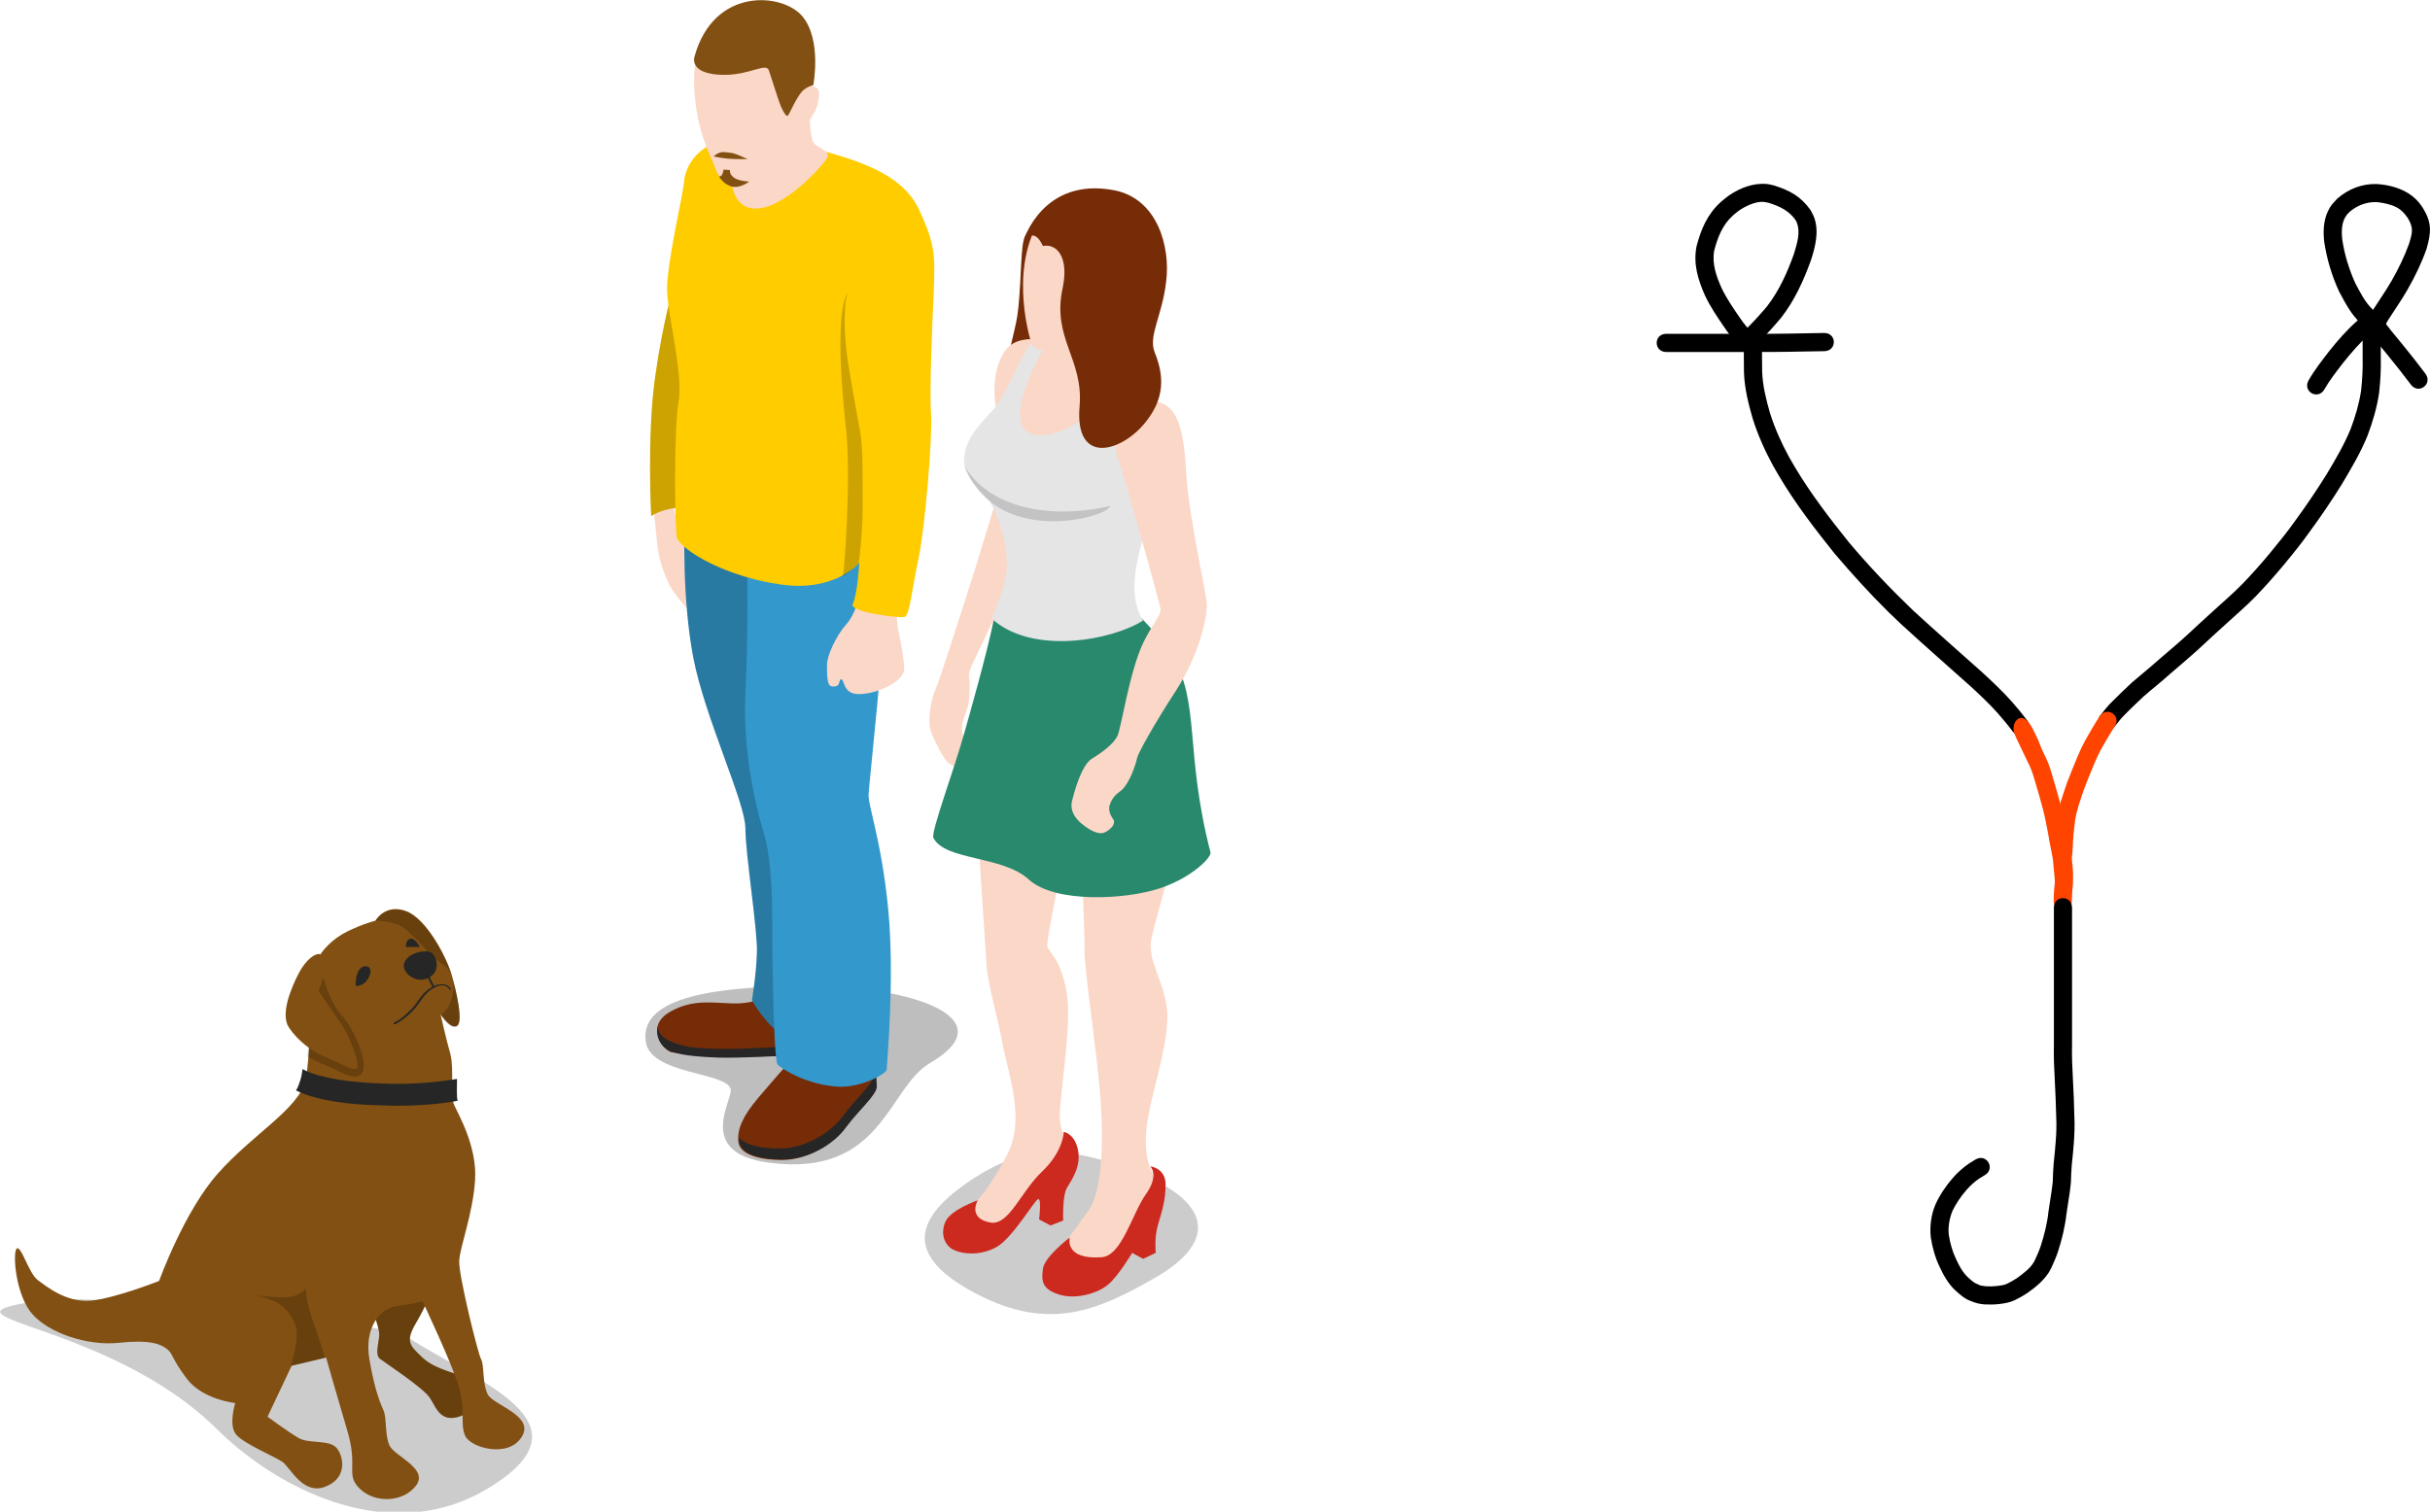 <?xml version="1.0" encoding="UTF-8" standalone="no"?>
<svg
   id="svg8"
   version="1.1"
   viewBox="0 0 117.583 73.169"
   height="73.169mm"
   width="117.583mm"
   sodipodi:docname="16 mije li lukin e soweli. meli li lukin e soweli sama..svg"
   inkscape:version="1.3 (0e150ed6c4, 2023-07-21)"
   xmlns:inkscape="http://www.inkscape.org/namespaces/inkscape"
   xmlns:sodipodi="http://sodipodi.sourceforge.net/DTD/sodipodi-0.dtd"
   xmlns="http://www.w3.org/2000/svg"
   xmlns:svg="http://www.w3.org/2000/svg"
   xmlns:rdf="http://www.w3.org/1999/02/22-rdf-syntax-ns#"
   xmlns:cc="http://creativecommons.org/ns#"
   xmlns:dc="http://purl.org/dc/elements/1.1/">
  <sodipodi:namedview
     id="namedview1"
     pagecolor="#ffffff"
     bordercolor="#000000"
     borderopacity="0.25"
     inkscape:showpageshadow="2"
     inkscape:pageopacity="0.0"
     inkscape:pagecheckerboard="0"
     inkscape:deskcolor="#d1d1d1"
     inkscape:document-units="mm"
     inkscape:zoom="1.4142136"
     inkscape:cx="293.80287"
     inkscape:cy="51.265241"
     inkscape:window-width="1920"
     inkscape:window-height="1051"
     inkscape:window-x="-9"
     inkscape:window-y="-9"
     inkscape:window-maximized="1"
     inkscape:current-layer="svg8" />
  <defs
     id="defs2" />
  <g
     transform="translate(-102.68,-89.839)"
     id="layer1">
    <g
       transform="matrix(0.265,0,0,0.265,130.586,85.061)"
       id="g853">
      <path
         style="fill:#fbd7c7"
         d="m 13.4,105 c 0,0 1,9.1 1.3,12.3 0.3,3.2 1.3,5.5 2.1,7.3 0.8,1.8 4.5,6.2 5,5.9 0.5,-0.3 -0.3,-2.1 -0.3,-2.5 0,-0.4 0.4,-1.7 -0.2,-2.5 -0.6,-0.7 -1.7,-4 -1.6,-4.7 0.1,-0.7 1.4,-0.9 1.5,-1.4 0.1,-0.5 0.1,-0.5 0.1,-0.5 0,0 -3.6,-6 -3.6,-8.6 0,-2.7 -0.1,-6.1 -0.1,-6.1 0,0 -0.6,-0.3 -2,0 -1.4,0.2 -2.2,0.8 -2.2,0.8 z"
         id="path815" />
      <path
         style="opacity:0.3;fill:#262626"
         d="m 28.1,216.9 c 0.6,1.8 -6.7,11.8 7.1,13.5 20.6,2.7 21.6,-13.7 29.3,-18.2 13.9,-8.1 -3.1,-14.1 -22.5,-14.1 -16.3,0.1 -30.5,1.9 -29.4,10.1 0.7,6.1 14.6,5.6 15.5,8.7 z"
         id="path817" />
      <path
         style="fill:#762c07"
         d="m 34,200.2 c 0,0 -1.6,1.2 -5.5,1.1 -3.9,-0.1 -7.3,-0.8 -11.4,1.5 -4.8,2.7 -1.2,7 0.1,7.4 1.3,0.4 18.1,0.9 21.2,0.7 3.1,-0.2 2.1,-8.2 2.1,-8.2 z"
         id="path819" />
      <path
         style="fill:#262626"
         d="m 39.4,209.1 c -1.5,0.1 -9,0.6 -13.5,0.5 -5,-0.1 -6.4,-0.5 -7.8,-1 -1.7,-0.6 -3.2,-1.4 -3.3,-3.1 -0.5,2.2 0.9,4.1 2.5,4.6 1.5,0.5 3.3,0.9 8.6,1.1 4.2,0.1 11.3,-0.3 12.6,-0.4 0.8,-0.1 1.4,-0.7 1.7,-1.6 -0.4,0.3 -0.5,-0.1 -0.8,-0.1 z"
         id="path821" />
      <path
         style="fill:#762c07"
         d="m 39.7,211 c 0,0 -3.9,4.4 -6.6,7.6 -2.7,3.2 -3.8,5.6 -3.6,7.9 0.2,2.3 3.5,3.4 8,3.4 4.5,0 9.3,-2.8 11.5,-5.9 2.3,-3.1 5.6,-5.9 5.6,-7.4 0,-1.5 -0.1,-6.2 -0.1,-6.2 z"
         id="path823" />
      <path
         style="fill:#262626"
         d="m 54.6,210.4 h -0.5 c 0,1.5 0.1,3.3 0.1,4.1 0,1.5 -3.4,4.3 -5.6,7.4 -2.3,3.1 -7,5.9 -11.5,5.9 -3.5,0 -6.3,-0.6 -7.4,-2 0,0.2 0,0.4 0,0.6 0.1,2.3 3.5,3.4 8,3.4 4.6,0 9.3,-2.8 11.5,-5.9 2.3,-3.1 5.6,-5.9 5.6,-7.4 -0.1,-1.4 -0.2,-6.1 -0.2,-6.1 z"
         id="path825" />
      <path
         style="fill:#3399cc"
         d="m 19.7,114.3 c 0,0 -0.5,13 1.6,23.9 2.1,10.9 9.5,26.4 9.5,31.1 0,4.7 2.3,19 2.1,22.8 -0.1,3.8 -0.9,8.6 -0.9,8.6 0,0 2.7,5 6.2,6.7 3.5,1.7 7.2,-0.4 7.2,-0.4 L 39,116.5 Z"
         id="path827" />
      <path
         style="opacity:0.2"
         d="m 19.7,114.3 c 0,0 -0.5,13 1.6,23.9 2.1,10.9 9.5,26.4 9.5,31.1 0,4.7 2.3,19 2.1,22.8 -0.1,3.8 -0.9,8.6 -0.9,8.6 0,0 2.7,5 6.2,6.7 3.5,1.7 7.2,-0.4 7.2,-0.4 L 39,116.5 Z"
         id="path829" />
      <path
         style="fill:#3399cc"
         d="m 31.1,119.4 c 0,0 0.3,14.3 -0.3,25.6 -0.5,11.3 2.3,21.7 3.4,25.3 1.1,3.6 1.5,9.7 1.5,15.2 0,5.5 0.2,26.2 1,27 0.8,0.8 5.2,3.6 10.9,4 4.3,0.3 9,-2.4 9,-3.1 0,-0.7 1.5,-16.4 0.3,-29.1 -1.2,-12.7 -3.8,-19.3 -3.6,-21.3 0.1,-2 3.1,-29.1 2.8,-34.7 -0.3,-5.6 -2,-18.4 -2,-18.4 z"
         id="path831" />
      <path
         style="fill:#ffcc00"
         d="m 17.9,69.4 c 0,0 -2.2,7.4 -3.6,17.6 -1.5,10.7 -0.7,25.3 -0.7,25.3 0,0 2.1,-1.6 6.2,-1.6 4.1,0 -1.9,-41.3 -1.9,-41.3 z"
         id="path833" />
      <path
         style="opacity:0.2"
         d="m 17.9,69.4 c 0,0 -2.2,7.4 -3.6,17.6 -1.5,10.7 -0.7,25.3 -0.7,25.3 0,0 2.1,-1.6 6.2,-1.6 4.1,0 -1.9,-41.3 -1.9,-41.3 z"
         id="path835" />
      <path
         style="fill:#fbd7c7"
         d="m 51.5,127 c 0,0 -0.4,2.9 -2.3,5.1 -1.9,2.1 -3.5,5.8 -3.5,7.3 0,2.1 0,3.9 0.9,4 1.8,0.2 1.1,-1.3 1.7,-1.3 0.6,0 0.3,2.6 3,2.7 3.5,0.1 8.5,-2.3 8.5,-4.6 0,-1.2 -0.5,-4.4 -0.9,-6.2 -0.5,-1.9 -0.5,-4.5 -0.5,-4.5 z"
         id="path837" />
      <path
         style="fill:#ffcc00"
         d="m 38.8,44 c 9.5,2.5 20.1,4.6 23.7,12.3 3.1,6.6 2.9,8.7 2.7,14.9 -0.3,6.2 -0.8,18.5 -0.5,22.5 0.3,4 -1.1,20.8 -2.3,26.4 -1.2,5.6 -1.6,10.3 -2.5,10.6 -0.9,0.3 -10.2,-0.9 -9.5,-2.3 0.9,-2 1.2,-7.6 1.2,-7.6 0,0 -4.4,5.4 -14.2,4 -9.8,-1.3 -18.2,-6.1 -19.1,-8.6 -0.4,-1.2 -0.6,-19.8 0.3,-24.8 0.9,-5 -2,-15.7 -2.1,-20.4 -0.1,-4.7 2.9,-17.4 3.1,-19.7 0.1,-3.4 4.2,-11.2 19.2,-7.3 z"
         id="path839" />
      <path
         style="opacity:0.2"
         d="m 51.5,120.9 c 0,0 0.7,-5.2 0.7,-9.8 0,-4.6 0.1,-11.3 -0.4,-13.9 C 51.3,94.5 49.6,85 49.3,82.5 48.6,76.4 49,72.7 49.5,71.4 c -2.4,4.1 -1,19 -0.3,25.2 0.9,8.7 -0.3,25.8 -0.6,26.6 -0.3,0.7 2.9,-2.3 2.9,-2.3 z"
         id="path841" />
      <path
         style="fill:#fbd7c7"
         d="m 42.5,38.2 c 0,0 0,5.2 0.9,6.1 0.9,0.9 3,1.3 2.3,2.6 -0.7,1.3 -8.1,9.7 -13.5,9.2 -5.3,-0.5 -4,-9.4 -4,-9.4 z"
         id="path843" />
      <path
         style="fill:#fbd7c7"
         d="m 22.8,26.5 c -2.2,2.8 -1.3,11 -0.3,14.7 1,3.7 2.2,5.9 2.7,7.3 0.4,1.4 1.9,3.6 3.9,3.5 2,-0.1 8.2,-4.1 10.1,-7.1 C 41,41.9 43.6,39 44,37 44.4,35 44.6,34.1 42.9,33.7 41.2,33.3 37.6,25.9 33,25.6 28.4,25.3 24.1,24.8 22.8,26.5 Z"
         id="path845" />
      <path
         style="fill:#825012"
         d="m 21.5,28.4 c -0.4,1.6 0.8,3.3 5.5,3.3 4.7,0 7.6,-2.3 8.1,-0.8 0.5,1.5 1.8,5.7 2.2,6.6 0.4,0.9 1,2 1.3,1.6 0.3,-0.4 1.8,-3.9 2.9,-4.7 1.1,-0.8 1.7,-0.8 1.7,-0.8 0,0 1.6,-8.3 -2,-12.6 C 37.6,16.7 25,15.6 21.5,28.4 Z"
         id="path847" />
      <path
         style="fill:#825012"
         d="m 25,46.6 c 0,0 0.7,-0.7 1.6,-0.8 0.4,0 1.3,0.1 1.9,0.2 0.8,0.2 2.7,1.1 2.7,1.1 0,0 -2.8,0 -3.7,-0.1 C 26.4,46.9 25,46.6 25,46.6 Z"
         id="path849" />
      <path
         style="fill:#825012"
         d="m 26.8,49 1.2,0.1 c 0,0 -0.2,0.6 0.6,1.3 0.8,0.7 2.9,0.8 2.9,0.8 0,0 -1.7,1.3 -3.2,0.9 -1.5,-0.4 -2.3,-1.8 -2.3,-1.8 0,0 0.5,-0.1 0.6,-0.5 0.2,-0.4 0.2,-0.8 0.2,-0.8 z"
         id="path851" />
    </g>
    <g
       transform="matrix(0.265,0,0,0.265,95.061,123.564)"
       id="g910">
      <path
         style="opacity:0.2"
         d="m 103.2,117 c 12.7,8.2 34.5,15.5 14.8,27.5 -18.4,11.2 -39.2,-0.4 -49.5,-10.6 -20.7,-20.6 -56.1,-20.3 -31.1,-23.8 1.9,-0.3 15.8,0 29.6,2 14.3,2 32.4,2.4 36.2,4.9 z"
         id="path882" />
      <path
         style="fill:#825012"
         d="m 96.1,110.4 c 0,0 2,4.7 1.9,6.2 -0.1,1.5 -0.8,3.5 0.1,4.3 0.9,0.7 7.8,5.2 9.1,7.1 1.3,1.9 2,5.2 6.6,3 4.6,-2.2 3.1,-5.5 0.9,-6.4 -2.1,-0.9 -6.5,-1.7 -8.8,-3.9 -2.3,-2.2 -3.2,-2.9 -1.2,-6.3 2,-3.4 2.9,-6.1 2.9,-6.1 z"
         id="path884" />
      <path
         style="opacity:0.2"
         d="m 96.1,110.4 c 0,0 2,4.7 1.9,6.2 -0.1,1.5 -0.8,3.5 0.1,4.3 0.9,0.7 7.8,5.2 9.1,7.1 1.3,1.9 2,5.2 6.6,3 4.6,-2.2 3.1,-5.5 0.9,-6.4 -2.1,-0.9 -6.5,-1.7 -8.8,-3.9 -2.3,-2.2 -3.2,-2.9 -1.2,-6.3 2,-3.4 2.9,-6.1 2.9,-6.1 z"
         id="path886" />
      <path
         style="fill:#825012"
         d="m 86.8,47.8 c 0.8,-1.5 2.6,-3.6 5.5,-5 2.9,-1.4 5,-1.9 5,-1.9 0,0 1.7,-3.1 5.5,-1.8 3.8,1.3 7.5,8.5 8.4,11.6 0.9,3.1 2.2,8.7 1,9.4 -1.2,0.7 -3,-2.1 -3,-2.1 0,0 1,4.5 1.8,7.3 0.7,2.8 -0.1,7.7 0.7,9.3 0.7,1.6 4.2,7.5 3.8,13.7 -0.4,6.2 -2.8,12.2 -2.9,14.8 -0.1,2.6 3.4,16.8 4,17.9 0.6,1.1 0.2,4.4 1.2,6.4 1,2 8.7,3.9 6.2,7.8 -2.4,3.9 -9.3,2 -10.3,-0.2 -1,-2.2 0.1,-4.6 -1.1,-8.8 -1.2,-4.2 -6.7,-15.8 -6.7,-15.8 0,0 -2,0.6 -4.8,0.9 -2.9,0.4 -5.9,3.9 -4.9,9.7 1,5.8 2,8 2.6,9.4 0.6,1.4 0.2,4.6 1.1,6.4 0.9,1.9 7.2,4.2 4.8,7.3 -2.4,3.1 -7.5,3.2 -10.2,0.6 -2.7,-2.6 -0.4,-3.8 -2.2,-10.2 -1.9,-6.4 -4,-13.8 -4,-13.8 l -6.3,1.5 -4.4,9.3 c 0,0 3.8,2.8 5.7,3.9 1.9,1.1 5.7,0.2 7,1.9 1.3,1.7 1.8,5.5 -2.2,7 -4,1.5 -6.3,-3.4 -7.7,-4.5 -1.4,-1 -7,-3.3 -8.5,-5 -1.5,-1.7 -0.2,-5.8 -0.2,-5.8 0,0 -5.9,-0.6 -8.8,-4.4 -2.9,-3.8 -2.5,-4.6 -3.7,-5.5 -1.2,-0.9 -3.1,-1.7 -8.8,-1.1 -5.7,0.6 -12.7,-1.8 -15.7,-5.2 -3.1,-3.4 -3.7,-11.3 -2.9,-12 0.8,-0.7 2.2,4.5 3.8,5.7 1.6,1.2 5.3,4.2 9.7,3.8 4.4,-0.4 12.5,-3.6 12.5,-3.6 0,0 4.6,-12.8 10.8,-19.7 6.2,-7 14.6,-11.7 15.9,-16.8 1.1,-5.1 1,-19.9 2.3,-22.4 z"
         id="path888" />
      <g
         id="g892">
        <path
           style="opacity:0.2"
           d="m 84.6,108.1 c 0,0 -1.2,1.6 -4,1.6 -1.5,0 -3.7,-0.2 -5.3,-0.4 0.6,0.1 1.4,0.3 2.2,0.6 2.8,0.9 3.9,2.1 5.1,4.6 1.1,2.5 -0.8,7.7 -0.8,7.7 l 6.3,-1.5 c 0,0 -0.7,-2.1 -1,-3.2 -0.3,-1 -2.6,-6.6 -2.5,-9.4 z"
           id="path890" />
      </g>
      <path
         style="opacity:0.2"
         d="m 94.9,65.4 c -0.4,-1.5 -1.8,-5.1 -4,-7.5 -1.6,-1.8 -3,-5.8 -3.6,-8.3 l -1.1,0.3 c -0.6,3.7 -0.8,10.7 -1.3,15.8 0.9,0.7 4.2,1.9 5.3,2.5 4.7,2.6 5.5,0.5 4.7,-2.8 z"
         id="path894" />
      <path
         style="fill:#262626"
         d="m 93.7,52.8 c 0,0 -0.1,-2.2 0.8,-3.1 0.8,-0.9 2.5,-0.6 1.7,1.3 -0.8,2 -2.5,1.8 -2.5,1.8 z"
         id="path896" />
      <path
         style="fill:#262626"
         d="m 102.9,45.7 c 0,0 -0.2,-1.1 0.7,-1.5 0.9,-0.3 1.8,1.5 1.8,1.5 z"
         id="path898" />
      <path
         style="fill:#262626"
         d="m 111.1,53.4 c 0,0 -0.3,-0.6 -1,-0.8 -0.6,-0.2 -1.3,-0.1 -2.1,0.2 l -0.9,-1.8 -0.3,0.2 0.9,1.8 c -1.3,0.7 -1.9,1.5 -2.6,2.5 -0.4,0.6 -0.9,1.3 -1.6,1.9 -1.8,1.8 -2.8,2.1 -2.8,2.1 -0.1,0 -0.1,0.1 -0.1,0.2 0,0.1 0.1,0.1 0.2,0.1 0,0 0,0 0.1,0 0,0 1.1,-0.4 3,-2.2 0.7,-0.7 1.2,-1.4 1.6,-2 0.7,-1 1.3,-1.8 2.6,-2.5 0.8,-0.4 1.4,-0.5 1.9,-0.3 0.6,0.2 0.8,0.6 0.8,0.6 0,0.1 0.2,0.1 0.2,0.1 0.1,0.1 0.1,0 0.1,-0.1 z"
         id="path900" />
      <path
         style="fill:#825012"
         d="m 87.4,47.1 c -0.8,-0.5 -2.7,0.7 -4.1,3.4 -1.4,2.7 -3.4,7.5 -1.8,9.9 1.6,2.4 4.3,4.5 6.7,5.4 2.3,0.9 5,2.6 5.7,2.1 0.7,-0.5 -1.1,-5.7 -3,-8.4 -1.9,-2.7 -4,-5.8 -4,-5.8 0,0 2.5,-5.3 0.5,-6.6 z"
         id="path902" />
      <path
         style="opacity:0.2"
         d="m 111.1,50.6 c 0.7,1.7 0.5,3.5 -0.1,5.2 -0.6,1.6 -1.7,2.3 -1.7,2.3 v 0.1 c 0.3,0.5 1.8,2.7 2.9,2 1.2,-0.7 -0.1,-6.3 -1,-9.4 -0.9,-3.1 -4.6,-10.2 -8.4,-11.6 -3.5,-1.2 -5.2,1.3 -5.5,1.7 1.6,0 4.4,0.4 5.9,1.9 1.6,1.5 2.6,2.4 3.6,3.8 1,1.4 3.5,2.2 4.3,4 z"
         id="path904" />
      <path
         style="fill:#262626"
         d="m 102.6,48.5 c -0.7,1.6 1.8,4 4.3,2.9 2.5,-1.2 1.5,-4 0.7,-4.6 -0.8,-0.7 -4.2,-0.2 -5,1.7 z"
         id="path906" />
      <path
         style="fill:#262626"
         d="M 112.2,69.8 C 108,70.5 102.9,70.9 97.7,70.6 90,70.3 85.7,69 84,68 c -0.1,0.7 -0.2,1.4 -0.4,2 -0.2,0.6 -0.4,1.3 -0.8,1.9 4,2 10.5,2.6 14.7,2.7 1.1,0 2.2,0.1 3.3,0.1 3.7,0 7.7,-0.2 11.5,-0.9 -0.2,-1 -0.1,-2.5 -0.1,-4 z"
         id="path908" />
    </g>
    <g
       transform="matrix(0.265,0,0,0.265,143.261,92.205)"
       id="g1020">
      <path
         style="fill:#762c07"
         d="m 33.8,34.9 c -0.6,1.9 -0.5,9.7 -1.2,14 -0.8,5.2 -7.1,24 2.1,18.1 9.2,-5.9 7,-33.5 3.1,-33.7 -3.1,-0.3 -3.4,-0.3 -4,1.6 z"
         id="path994" />
      <path
         style="opacity:0.2"
         d="m 24.8,206.2 c -11.8,7.6 -12.4,14.4 0,21 13.5,7.2 22.4,3.3 32.9,-2.7 10.5,-6 11.8,-13.4 -3.7,-19.5 -12.5,-5 -20.4,-4.5 -29.2,1.2 z"
         id="path996" />
      <path
         style="fill:#fbd7c7"
         d="m 28.8,82.2 c 0,0 -3.2,10.8 -5.9,19.1 -2.7,8.3 -4.4,13.8 -5.3,15.9 -0.9,2.1 -1.3,5.7 -0.8,7.3 0.5,1.6 2.3,5 3,5.7 1.7,1.6 4.4,1.2 4.8,0.8 0.4,-0.5 0.4,-2.2 -0.3,-2.9 -0.7,-0.7 -2.6,-3 -1.4,-6 1.2,-2.9 1,-4.2 1,-6 0,-1.5 -0.5,-1.7 0.7,-4.1 1.2,-2.5 6.9,-14.5 7.5,-16.2 0.6,-1.7 -3.3,-13.6 -3.3,-13.6 z"
         id="path998" />
      <path
         style="fill:#fbd7c7"
         d="m 42.8,54.7 c 0,0 -9.1,-4 -12.3,0.3 -3.2,4.3 -1.7,11 -1.7,11 0,0 -5.4,6.1 -5.4,9.4 0,3.3 5.1,6.5 5.1,6.5 0,0 0.6,15.8 -0.3,22.3 -0.9,6.5 -3.8,23.3 -3.1,33.9 0.7,10.6 1.6,25 1.9,29.2 0.3,4.1 2.2,10 3,14.8 0.9,4.8 4.1,13.2 0.9,19.6 -3.2,6.4 -6.1,9.3 -7.4,10.5 -1.3,1.2 0.2,5.2 3,4.5 2.8,-0.7 7.2,-7.1 9.9,-8.1 2.7,-1.1 7.2,-4 6,-7.7 -1.2,-3.6 -1.7,-2.2 -2,-5.3 -0.3,-3.1 2.2,-16.7 1.3,-22.8 -0.9,-6.1 -3.2,-7.8 -3.6,-8.8 -0.4,-1 5.7,-29.5 5.7,-29.5 0,0 1.2,27.3 1.1,30.2 -0.1,2.9 2.1,17.7 2.7,24.6 0.7,7 1,18.8 -2,22.9 -2.9,4.1 -8,10.3 -6,11.7 2,1.4 8.3,2.7 9.8,-0.9 1.5,-3.6 5.3,-11.1 6.7,-13.1 1.4,-2 1.9,-3.1 1,-5 -0.9,-1.9 -1.5,-5 -0.5,-10.3 1,-5.3 4.1,-14.7 3.3,-19.7 -0.8,-5 -3.2,-8.1 -2.9,-11.7 0.3,-3.5 8.1,-24.8 6.6,-39.7 C 62,108.7 54.6,106 53.3,100 52,94 56.3,86.1 58.5,81.8 60.7,77.6 63.8,70.2 61.1,67.6 58.4,64.9 55.2,63.2 54,61.2 52.8,59.2 51.5,53 51.5,53 Z"
         id="path1000" />
      <path
         style="fill:#cc291f"
         d="m 25.4,210.3 c 0,0 -4.9,1.7 -5.9,3.9 -0.8,1.8 -0.5,3.9 1.2,5 1.8,1 5.2,1.3 8.2,-0.4 2.9,-1.7 6.8,-8.4 7.5,-8.7 0.7,-0.3 0.2,3.7 0.2,3.7 l 2.1,1.1 2.3,-0.9 c 0,0 -0.2,-4.5 0.7,-6 0.9,-1.5 2.6,-3.9 2,-6.9 -0.6,-3 -2.6,-3.3 -2.6,-3.3 0,0 0,3.5 -4,7.3 -3.8,3.6 -5.9,9.6 -9.2,9.3 -4.5,-0.7 -2.5,-4.1 -2.5,-4.1 z"
         id="path1002" />
      <path
         style="fill:#cc291f"
         d="m 42.2,217.1 c 0,0 -4.6,3.5 -4.9,5.7 -0.3,2.2 -0.2,3.7 2.9,4.7 3.1,1 7.1,-0.2 9,-1.8 1.9,-1.6 4.4,-5.8 4.4,-5.8 l 2,1.1 2.3,-1.1 c 0,0 -0.3,-2.7 0.4,-5.1 0.7,-2.4 1.4,-4.4 1.4,-7.4 0,-3 -2.8,-3.3 -2.8,-3.3 0,0 1.7,1.6 -0.8,5.1 -2.5,3.5 -4.4,11.3 -8.1,11.5 -6.9,0.5 -5.8,-3.6 -5.8,-3.6 z"
         id="path1004" />
      <path
         style="fill:#28896d"
         d="m 60.8,110.8 c -2.7,-4.3 -5.3,-6.4 -5.4,-6.8 0,0 -6.4,3.9 -16.4,3.1 -10,-0.8 -10.6,-3.1 -10.6,-3.1 -1.4,6.7 -4.5,17.6 -5.5,21.1 -1.9,6.8 -6.1,18 -5.6,19 2.1,4.2 12.6,3.2 17.4,7.6 4.8,4.4 17.8,3.7 24,1.6 6.2,-2.1 9.4,-5.8 9.2,-6.5 -4.8,-18.7 -1.8,-27.6 -7.1,-36 z"
         id="path1006" />
      <path
         style="fill:#e5e5e5"
         d="m 27.7,82.8 c 0.3,0.6 3.1,5.5 3,11.7 0,2.9 -1.7,6.6 -2.7,9.6 7.4,6.7 22,3.9 27.6,0.3 -4.5,-6.7 1.9,-20.2 3,-22.4 2.2,-4.2 5.3,-11.6 2.6,-14.2 -2.7,-2.7 -5.9,-4.4 -7.1,-6.4 -1.2,-2 -2.5,-8.2 -2.5,-8.2 l -8.9,1.6 c 0,0 -3.6,-1.6 -7,-1.7 -2.2,2.1 -4.9,9.8 -7.4,12.7 -2.5,2.8 -5.4,5.4 -5.4,9.6 0,3.2 4.3,6.5 4.8,7.4 z"
         id="path1008" />
      <path
         style="fill:#fbd7c7"
         d="m 37.9,53.9 c 0,0 -8.9,14.8 -2.4,16.5 6.3,1.7 16,-8.7 16,-8.7 L 43.7,53 Z"
         id="path1010" />
      <path
         style="fill:#fbd7c7"
         d="m 40.2,54.9 c 0,0 -4.3,0.7 -4.9,-0.9 -0.7,-1.7 -4.4,-15.5 2.4,-24.1 6.8,-8.6 20.5,-3.1 20.5,6 0,8.1 -3.2,10.5 -4.7,14.5 -0.9,2.5 -1.6,5.8 -0.1,8.4 1.5,2.7 2.7,4 2.7,4 0,0 -7.6,4.6 -13.3,3.2 -5.7,-1.4 -0.2,-4.2 -1,-6.6 -0.7,-2.1 -1.6,-4.5 -1.6,-4.5 z"
         id="path1012" />
      <path
         style="opacity:0.15"
         d="M 23,76.1 C 26.1,82 35.5,86.6 49.6,83.5 48.8,85.8 28.5,91 23,76.1 Z"
         id="path1014" />
      <path
         style="fill:#fbd7c7"
         d="m 51,74.8 c -1.1,-2.9 -0.7,-10.2 5.3,-10.5 6,-0.3 6.7,5.7 7.2,13.6 0.5,7.9 3.5,20.7 3.7,23.3 0.2,2.6 -1.5,9.7 -5.6,16 -4.1,6.3 -6.9,11.4 -7.1,12.3 -0.2,1 -1.4,4.9 -3.1,6.1 -0.7,0.5 -1.5,1.2 -1.9,2.5 -0.4,1.3 0.5,2.4 0.7,2.7 0.3,0.7 -0.2,1.5 -1.4,2.2 -1.3,0.8 -3.2,-0.5 -4.2,-1.3 -0.7,-0.5 -2.5,-2.1 -2,-4.3 0.4,-1.6 1.7,-6.6 3.7,-7.8 2,-1.2 3.9,-2.7 4.6,-4.1 0.7,-1.4 2.2,-11.9 4.8,-17.2 1.4,-2.9 3.1,-4.8 3.1,-5.9 C 58.7,101.5 52.1,77.7 51,74.8 Z"
         id="path1016" />
      <path
         style="fill:#762c07"
         d="m 33.8,34.9 c 0,0 3.5,-11.5 16.4,-9.1 8.1,1.5 10.4,10.5 9.6,16.7 -0.7,6.2 -3.3,9.9 -2.1,12.9 2.3,5.6 1,9.4 -1.6,12.7 C 51.8,73.6 43,76.3 44,65.2 44.7,56.6 38.9,52.8 40.9,43.7 42.1,38 39.8,35.5 37.3,36 36.4,34.1 35.4,33.4 33.8,34.9 Z"
         id="path1018" />
    </g>
  </g>
  <path
     style="fill:#000000;fill-opacity:1;fill-rule:nonzero;stroke:none;stroke-width:0.265"
     id="path1"
     d="m 80.631,17.037 c 1.398,0 2.795,0 4.193,0 1.151,0.006 2.302,-0.019 3.453,-0.04 0.622,-0.012 0.606,-0.892 -0.017,-0.88 v 0 c -1.145,0.022 -2.291,0.046 -3.436,0.04 -1.398,0 -2.795,0 -4.193,0 -0.622,0 -0.622,0.88 0,0.88 z" />
  <path
     style="fill:#000000;fill-opacity:1;fill-rule:nonzero;stroke:none;stroke-width:0.265"
     id="path2"
     d="m 85.091,16.561 c 0.39,-0.368 0.748,-0.77 1.093,-1.181 0.651,-0.831 1.088,-1.798 1.445,-2.784 0.209,-0.655 0.398,-1.381 0.16,-2.058 -0.045,-0.129 -0.119,-0.246 -0.178,-0.368 -0.483,-0.673 -0.993,-0.942 -1.761,-1.192 -0.121,-0.024 -0.241,-0.062 -0.364,-0.073 -0.648,-0.058 -1.296,0.194 -1.824,0.555 -0.133,0.091 -0.253,0.201 -0.38,0.302 -0.667,0.602 -0.968,1.317 -1.191,2.165 -0.163,0.855 0.07,1.602 0.41,2.377 0.269,0.563 0.62,1.08 0.974,1.592 0.196,0.296 0.428,0.563 0.669,0.823 0.085,0.099 0.174,0.193 0.251,0.299 0.374,0.497 1.077,-0.032 0.703,-0.529 v 0 c -0.098,-0.127 -0.199,-0.248 -0.307,-0.367 -0.213,-0.23 -0.419,-0.464 -0.592,-0.727 -0.323,-0.466 -0.644,-0.935 -0.892,-1.446 -0.253,-0.567 -0.471,-1.17 -0.363,-1.801 0.162,-0.637 0.394,-1.247 0.892,-1.702 0.093,-0.077 0.181,-0.161 0.28,-0.232 0.309,-0.222 0.812,-0.468 1.205,-0.444 0.088,0.005 0.174,0.031 0.261,0.047 0.496,0.156 0.918,0.344 1.251,0.763 0.034,0.056 0.078,0.107 0.102,0.168 0.207,0.503 0.012,1.065 -0.133,1.553 -0.319,0.89 -0.71,1.764 -1.291,2.517 -0.307,0.367 -0.628,0.722 -0.968,1.059 -0.486,0.389 0.064,1.076 0.55,0.687 z" />
  <path
     style="fill:#000000;fill-opacity:1;fill-rule:nonzero;stroke:none;stroke-width:0.265"
     id="path3"
     d="m 84.382,16.583 c 0.001,0.477 -0.004,0.954 0.005,1.43 0.025,0.766 0.209,1.511 0.421,2.243 0.246,0.782 0.581,1.537 0.973,2.257 0.101,0.185 0.211,0.366 0.316,0.549 0.785,1.321 1.722,2.542 2.682,3.739 0.834,0.978 1.699,1.934 2.615,2.837 0.186,0.184 0.378,0.362 0.567,0.543 1.107,1.019 2.24,2.009 3.361,3.011 0.456,0.42 0.911,0.843 1.325,1.305 0.092,0.102 0.336,0.394 0.429,0.504 0.226,0.285 0.116,0.144 0.332,0.421 0.382,0.491 1.077,-0.05 0.694,-0.541 v 0 c -0.227,-0.291 -0.109,-0.142 -0.353,-0.448 -0.116,-0.137 -0.344,-0.41 -0.458,-0.536 -0.432,-0.481 -0.907,-0.923 -1.382,-1.361 -1.114,-0.996 -2.239,-1.979 -3.339,-2.991 -1.09,-1.044 -2.132,-2.14 -3.104,-3.295 -0.932,-1.162 -1.842,-2.346 -2.606,-3.628 -0.098,-0.17 -0.201,-0.337 -0.295,-0.509 -0.366,-0.671 -0.681,-1.373 -0.912,-2.102 -0.191,-0.658 -0.36,-1.327 -0.386,-2.015 -0.009,-0.471 -0.004,-0.942 -0.005,-1.413 0,-0.622 -0.88,-0.622 -0.88,0 z" />
  <path
     style="fill:#000000;fill-opacity:1;fill-rule:nonzero;stroke:none;stroke-width:0.265"
     id="path4"
     d="m 112.475,18.841 c 0.266,-0.464 0.599,-0.882 0.925,-1.305 0.376,-0.466 0.762,-0.923 1.212,-1.319 0.161,-0.14 0.31,-0.291 0.455,-0.449 0.418,-0.461 -0.233,-1.052 -0.652,-0.591 v 0 c -0.121,0.135 -0.25,0.261 -0.386,0.381 -0.49,0.435 -0.919,0.93 -1.327,1.442 -0.352,0.457 -0.71,0.911 -0.996,1.414 -0.302,0.544 0.467,0.971 0.769,0.427 z" />
  <path
     style="fill:#000000;fill-opacity:1;fill-rule:nonzero;stroke:none;stroke-width:0.265"
     id="path5"
     d="m 114.445,15.78 c 0.331,0.511 0.735,0.969 1.117,1.441 0.372,0.459 0.741,0.919 1.094,1.393 0.372,0.499 1.077,-0.027 0.706,-0.526 v 0 c -0.36,-0.483 -0.735,-0.953 -1.115,-1.421 -0.361,-0.446 -0.744,-0.878 -1.058,-1.359 -0.334,-0.525 -1.076,-0.053 -0.742,0.472 z" />
  <path
     style="fill:#000000;fill-opacity:1;fill-rule:nonzero;stroke:none;stroke-width:0.265"
     id="path6"
     d="m 114.806,14.978 c -0.374,-0.356 -0.601,-0.83 -0.843,-1.279 -0.302,-0.679 -0.525,-1.396 -0.629,-2.132 -0.038,-0.408 -0.033,-0.862 0.244,-1.195 0.047,-0.056 0.105,-0.102 0.157,-0.154 0.372,-0.299 0.818,-0.46 1.299,-0.433 0.097,0.006 0.191,0.028 0.287,0.042 0.565,0.117 0.872,0.255 1.192,0.735 0.289,0.482 0.214,0.709 0.062,1.222 -0.225,0.625 -0.515,1.221 -0.844,1.797 -0.284,0.494 -0.613,0.96 -0.919,1.44 -0.114,0.178 -0.204,0.369 -0.289,0.562 -0.25,0.57 0.556,0.923 0.806,0.353 v 0 c 0.066,-0.152 0.137,-0.302 0.226,-0.442 0.313,-0.493 0.651,-0.969 0.941,-1.476 0.363,-0.637 0.685,-1.297 0.926,-1.99 0.221,-0.791 0.257,-1.253 -0.189,-1.971 -0.064,-0.089 -0.122,-0.182 -0.193,-0.266 -0.412,-0.485 -0.995,-0.728 -1.61,-0.836 -0.144,-0.016 -0.288,-0.044 -0.433,-0.048 -0.713,-0.02 -1.37,0.245 -1.903,0.709 -0.236,0.263 -0.309,0.304 -0.458,0.625 -0.211,0.455 -0.225,0.964 -0.173,1.453 0.126,0.836 0.368,1.654 0.725,2.422 0.29,0.538 0.573,1.096 1.029,1.516 0.463,0.416 1.051,-0.238 0.589,-0.654 z" />
  <path
     style="fill:#000000;fill-opacity:1;fill-rule:nonzero;stroke:none;stroke-width:0.265"
     id="path7"
     d="m 114.323,16.206 c 0,0.362 0,0.723 0,1.085 0.016,0.541 -0.017,1.08 -0.074,1.618 -0.097,0.639 -0.281,1.257 -0.508,1.86 -0.316,0.767 -0.739,1.483 -1.164,2.193 -0.477,0.766 -0.981,1.513 -1.515,2.24 -0.386,0.547 -0.808,1.066 -1.234,1.582 -0.421,0.505 -0.855,0.998 -1.313,1.471 -0.423,0.434 -0.886,0.829 -1.333,1.238 -0.46,0.416 -0.916,0.835 -1.369,1.258 -0.451,0.412 -0.92,0.803 -1.383,1.202 -0.416,0.377 -0.859,0.723 -1.282,1.092 -0.32,0.303 -0.642,0.605 -0.951,0.92 -0.207,0.197 -0.379,0.427 -0.558,0.649 -0.389,0.486 0.298,1.036 0.687,0.55 v 0 c 0.161,-0.2 0.313,-0.408 0.5,-0.585 0.291,-0.3 0.599,-0.582 0.9,-0.872 0.421,-0.368 0.864,-0.711 1.278,-1.088 0.471,-0.406 0.949,-0.805 1.408,-1.225 0.451,-0.421 0.905,-0.838 1.363,-1.252 0.461,-0.421 0.937,-0.827 1.372,-1.275 0.473,-0.49 0.922,-0.999 1.358,-1.522 0.437,-0.529 0.87,-1.061 1.266,-1.622 0.55,-0.75 1.07,-1.519 1.561,-2.31 0.451,-0.756 0.9,-1.518 1.232,-2.336 0.251,-0.673 0.456,-1.362 0.558,-2.075 0.061,-0.569 0.096,-1.139 0.079,-1.711 0,-0.362 0,-0.723 0,-1.085 0,-0.622 -0.88,-0.622 -0.88,0 z" />
  <path
     style="fill:#ff4400;fill-opacity:1;fill-rule:nonzero;stroke:none;stroke-width:0.265"
     id="path9"
     d="m 101.589,34.681 c -0.11,0.167 -0.214,0.339 -0.317,0.511 -0.127,0.222 -0.261,0.441 -0.384,0.665 -0.13,0.239 -0.243,0.488 -0.35,0.738 -0.1,0.254 -0.21,0.504 -0.311,0.758 -0.023,0.061 -0.046,0.123 -0.07,0.184 -0.059,0.151 -0.076,0.182 -0.134,0.336 -0.059,0.16 -0.111,0.323 -0.164,0.485 -0.095,0.271 -0.177,0.544 -0.242,0.824 -0.06,0.243 -0.094,0.492 -0.118,0.741 -0.034,0.256 -0.054,0.514 -0.069,0.772 -0.008,0.19 -0.014,0.379 -0.032,0.569 -0.059,0.619 0.817,0.703 0.876,0.083 v 0 c 0.019,-0.2 0.026,-0.401 0.034,-0.602 0.014,-0.247 0.034,-0.494 0.067,-0.739 0.02,-0.21 0.048,-0.419 0.099,-0.624 0.059,-0.254 0.135,-0.502 0.221,-0.748 0.048,-0.147 0.094,-0.295 0.148,-0.44 0.048,-0.128 0.086,-0.214 0.136,-0.343 0.022,-0.057 0.044,-0.115 0.065,-0.172 0.098,-0.247 0.206,-0.49 0.303,-0.738 0.096,-0.225 0.196,-0.447 0.313,-0.662 0.116,-0.214 0.246,-0.421 0.366,-0.633 0.1,-0.167 0.201,-0.335 0.309,-0.497 0.33,-0.528 -0.416,-0.994 -0.746,-0.466 z" />
  <path
     style="fill:#ff4400;fill-opacity:1;fill-rule:nonzero;stroke:none;stroke-width:0.265"
     id="path10"
     d="m 97.513,35.602 c 0.081,0.204 0.185,0.398 0.279,0.597 0.096,0.207 0.192,0.414 0.293,0.618 0.083,0.154 0.155,0.313 0.219,0.476 0.073,0.196 0.13,0.398 0.189,0.599 0.069,0.223 0.131,0.447 0.196,0.672 0.062,0.217 0.121,0.436 0.178,0.654 0.047,0.182 0.088,0.365 0.124,0.55 0.027,0.163 0.061,0.324 0.094,0.486 0.028,0.135 0.052,0.271 0.07,0.408 0.025,0.142 0.057,0.283 0.084,0.425 0.019,0.121 0.054,0.238 0.07,0.359 0.014,0.116 0.042,0.232 0.046,0.348 0.008,0.106 0.02,0.211 0.027,0.317 0.013,0.111 0.018,0.22 0.033,0.33 0.009,0.084 0.012,0.168 0.015,0.252 -0.004,0.102 -0.019,0.204 -0.029,0.306 -0.013,0.13 -0.018,0.26 -0.023,0.39 -0.002,0.07 -0.003,0.14 -0.004,0.21 -0.008,0.622 0.872,0.633 0.88,0.011 v 0 c 8e-4,-0.064 0.002,-0.128 0.004,-0.192 0.004,-0.111 0.008,-0.222 0.019,-0.333 0.014,-0.14 0.035,-0.279 0.033,-0.421 -0.004,-0.115 5.7e-4,-0.22 7.9e-4,-0.336 -0.002,-0.116 -0.002,-0.167 -0.013,-0.273 -0.005,-0.138 -0.02,-0.213 -0.03,-0.312 -0.006,-0.145 -0.019,-0.227 -0.042,-0.425 -0.018,-0.136 -0.086,-0.255 -0.122,-0.398 -0.033,-0.124 -0.051,-0.252 -0.076,-0.378 -0.021,-0.156 -0.049,-0.31 -0.08,-0.464 -0.032,-0.16 -0.067,-0.319 -0.093,-0.48 -0.04,-0.203 -0.085,-0.404 -0.136,-0.604 -0.059,-0.225 -0.119,-0.451 -0.184,-0.675 -0.065,-0.226 -0.128,-0.453 -0.198,-0.678 -0.067,-0.225 -0.13,-0.451 -0.214,-0.67 -0.073,-0.186 -0.155,-0.369 -0.25,-0.546 -0.099,-0.199 -0.176,-0.443 -0.27,-0.646 -0.075,-0.158 -0.297,-0.657 -0.412,-0.768 -0.414,-0.621 -0.969,-0.019 -0.679,0.59 z"
     sodipodi:nodetypes="cccccccccccccccccccsscscccccccccccccccccc" />
  <path
     style="fill:#000000;fill-opacity:1;fill-rule:nonzero;stroke:none;stroke-width:0.265"
     id="path11"
     d="m 99.384,43.941 c 0,0.422 0,0.844 0,1.266 0,0.541 0,1.082 0,1.622 0,0.643 0,1.287 0,1.93 0,0.598 0,1.196 0,1.794 -0.015,0.593 0.012,1.184 0.045,1.776 0.032,0.571 0.052,1.142 0.066,1.713 0.024,0.422 0.007,0.841 -0.027,1.261 -0.02,0.331 -0.062,0.66 -0.093,0.99 -0.028,0.305 -0.038,0.611 -0.046,0.917 -0.028,0.254 -0.066,0.507 -0.106,0.759 -0.032,0.24 -0.076,0.478 -0.108,0.718 -0.022,0.274 -0.09,0.542 -0.141,0.812 -0.067,0.27 -0.137,0.54 -0.225,0.804 -0.083,0.249 -0.19,0.488 -0.302,0.725 -0.087,0.171 -0.214,0.314 -0.355,0.443 -0.158,0.144 -0.327,0.275 -0.503,0.398 -0.156,0.1 -0.316,0.193 -0.483,0.272 -0.147,0.064 -0.305,0.085 -0.463,0.103 -0.183,0.02 -0.365,0.026 -0.549,0.015 -0.085,-0.015 -0.172,-0.02 -0.256,-0.038 -0.043,-0.009 -0.106,-0.047 -0.143,-0.063 -0.199,-0.068 -0.343,-0.22 -0.495,-0.357 -0.247,-0.243 -0.407,-0.545 -0.549,-0.857 -0.182,-0.377 -0.291,-0.775 -0.354,-1.187 -0.04,-0.387 0.033,-0.775 0.173,-1.136 0.18,-0.37 0.41,-0.713 0.682,-1.022 0.183,-0.214 0.393,-0.401 0.624,-0.56 0.088,-0.052 0.174,-0.107 0.262,-0.159 0.536,-0.316 0.089,-1.074 -0.447,-0.758 v 0 c -0.107,0.063 -0.213,0.129 -0.318,0.195 -0.288,0.203 -0.555,0.433 -0.784,0.703 -0.338,0.39 -0.63,0.82 -0.843,1.292 -0.03,0.081 -0.063,0.161 -0.089,0.243 -0.135,0.43 -0.178,0.891 -0.13,1.338 0.078,0.492 0.208,0.968 0.424,1.419 0.194,0.419 0.421,0.822 0.76,1.143 0.224,0.201 0.449,0.408 0.738,0.512 0.227,0.097 0.449,0.155 0.696,0.17 0.233,0.012 0.465,0.006 0.697,-0.02 0.254,-0.029 0.505,-0.074 0.739,-0.182 0.213,-0.101 0.418,-0.218 0.615,-0.348 0.207,-0.147 0.41,-0.301 0.596,-0.474 0.219,-0.207 0.417,-0.436 0.549,-0.709 0.127,-0.269 0.247,-0.541 0.341,-0.824 0.1,-0.302 0.183,-0.61 0.255,-0.92 0.053,-0.285 0.124,-0.567 0.148,-0.857 0.031,-0.233 0.075,-0.465 0.106,-0.698 0.045,-0.29 0.091,-0.58 0.116,-0.872 0.007,-0.285 0.017,-0.571 0.042,-0.856 0.032,-0.335 0.075,-0.669 0.095,-1.005 0.035,-0.45 0.053,-0.9 0.029,-1.352 -0.014,-0.581 -0.034,-1.161 -0.067,-1.741 -0.032,-0.575 -0.059,-1.15 -0.044,-1.727 0,-0.598 0,-1.196 0,-1.794 0,-0.643 0,-1.287 0,-1.93 0,-0.541 0,-1.082 0,-1.622 0,-0.422 0,-0.844 0,-1.266 0,-0.622 -0.88,-0.622 -0.88,0 z" />
</svg>
